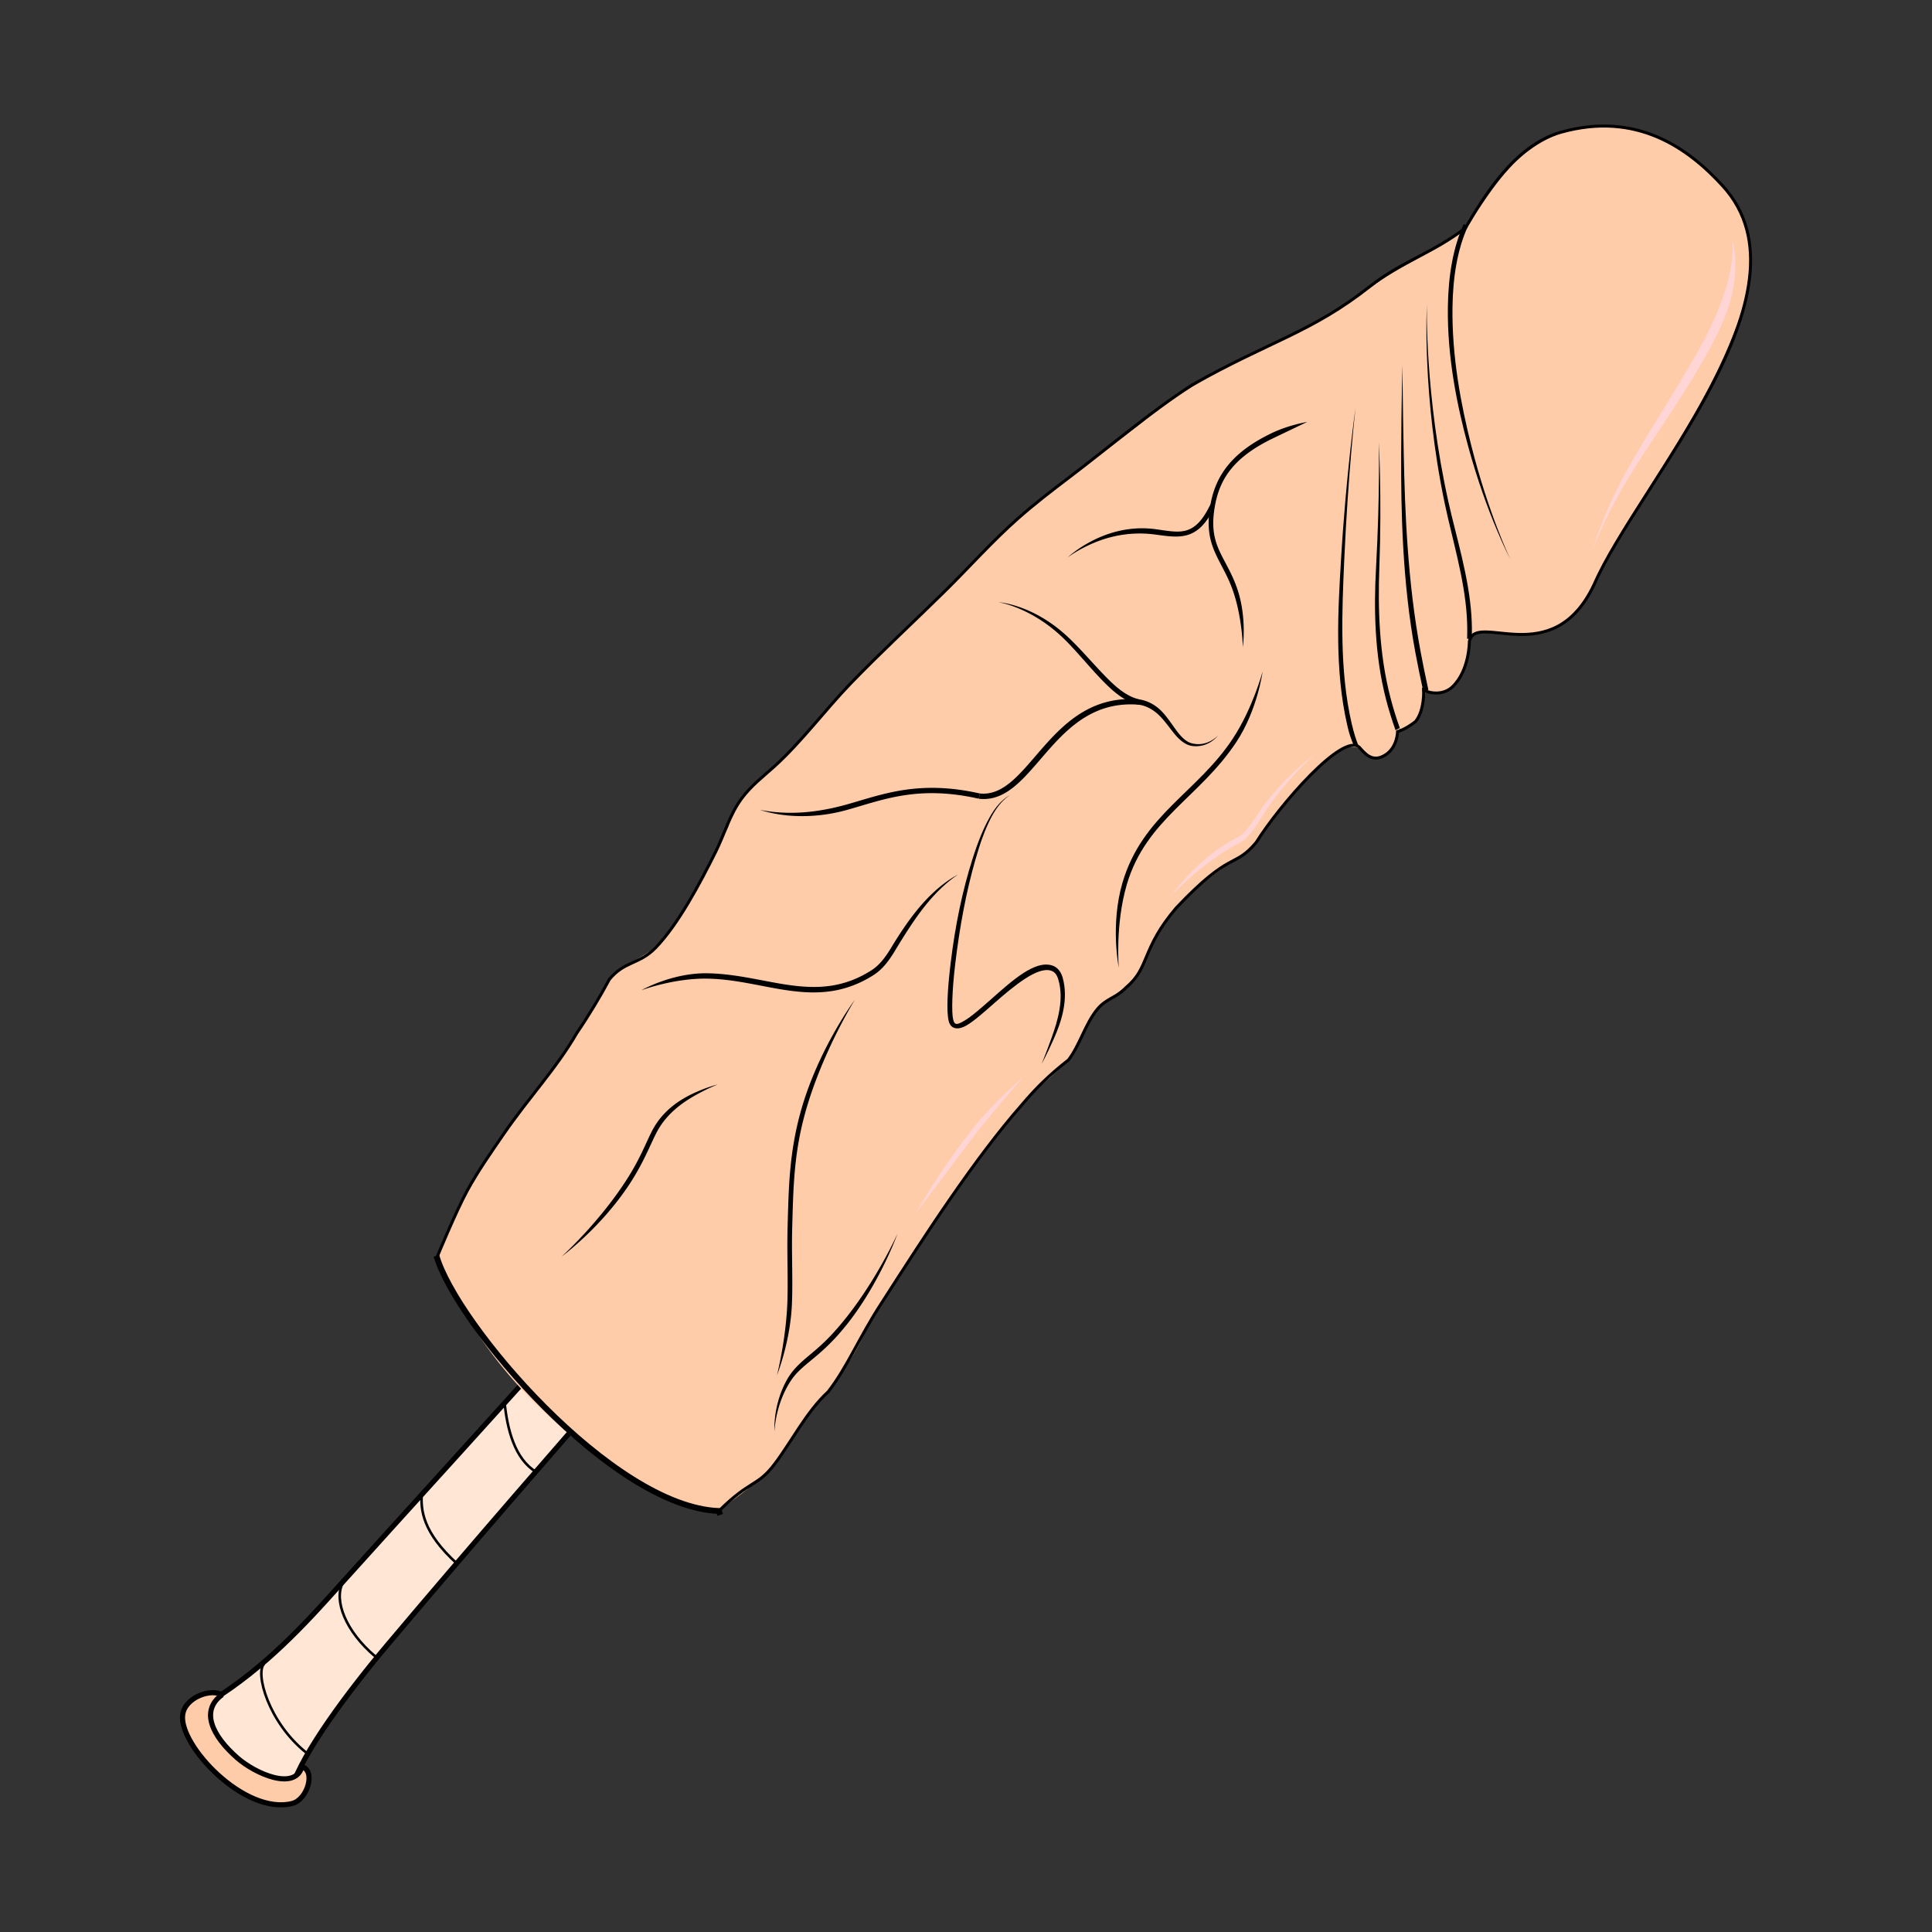 <?xml version="1.0" encoding="UTF-8" standalone="no"?>
<svg
   xmlns:dc="http://purl.org/dc/elements/1.1/"
   xmlns:cc="http://creativecommons.org/ns#"
   xmlns:rdf="http://www.w3.org/1999/02/22-rdf-syntax-ns#"
   xmlns:svg="http://www.w3.org/2000/svg"
   xmlns="http://www.w3.org/2000/svg"
   xmlns:sodipodi="http://sodipodi.sourceforge.net/DTD/sodipodi-0.dtd"
   xmlns:inkscape="http://www.inkscape.org/namespaces/inkscape"
   version="1.1"
   viewBox="0 0 64 64"
   id="svg2329"
   sodipodi:docname="dildobat.svg"
   inkscape:version="1.0.1 (3bc2e813f5, 2020-09-07)">
  <rect x="0" y="0" width="64" height="64" fill="#333333" stroke="none"/>
  <sodipodi:namedview
     pagecolor="#ffffff"
     bordercolor="#666666"
     borderopacity="1"
     objecttolerance="10"
     gridtolerance="10"
     guidetolerance="10"
     inkscape:pageopacity="0"
     inkscape:pageshadow="2"
     inkscape:window-width="1920"
     inkscape:window-height="1017"
     id="namedview2331"
     showgrid="false"
     inkscape:zoom="11.420924"
     inkscape:cx="31.733904"
     inkscape:cy="40.012956"
     inkscape:window-x="1912"
     inkscape:window-y="-8"
     inkscape:window-maximized="1"
     inkscape:current-layer="svg2329"
     inkscape:document-rotation="0"
     showguides="false" />
  <defs
     id="defs2197">
    <linearGradient
       id="linearGradient1047"
       x1="11.322"
       x2="57.559"
       y1="8.881"
       y2="55.797"
       gradientUnits="userSpaceOnUse">
      <stop
         stop-color="#c83737"
         offset="0"
         id="stop2188" />
      <stop
         stop-color="#d35f5f"
         offset=".448"
         id="stop2190" />
      <stop
         stop-color="#c83737"
         offset=".772"
         id="stop2192" />
      <stop
         stop-color="#a02c2c"
         offset="1"
         id="stop2194" />
    </linearGradient>
    <linearGradient
       id="linearGradient1005-1"
       x1="343.92"
       x2="331.92"
       y1="229.31"
       y2="216.39"
       gradientTransform="matrix(0.17,0,0,0.17,-37.313,7.995)"
       gradientUnits="userSpaceOnUse">
      <stop
         stop-color="#fd5"
         offset="0"
         id="stop232" />
      <stop
         stop-color="#ffe680"
         offset="1"
         id="stop234" />
    </linearGradient>
  </defs>
  <path
     d="m 29.979,31.178 c 0.35,0.779 1.313,1.427 1.774,1.51 l -0.788,0.826 -1.654,-1.448 z"
     fill="#ff8080"
     stroke-width="0.17"
     id="path241"
     style="display:inline;stroke:#000000;stroke-linejoin:bevel" />
  <path
     d="M 9.661,59.234 C 7.843,59.318 7.014,58.141 6.389,56.702 8.186,55.72 9.542,54.414 10.892,52.915 16.485,46.7 22.809,39.912 29.576,31.685 c 0.042,0.618 1.396,1.653 1.767,1.445 C 24.212,41.418 18.348,47.95 12.872,54.444 11.538,56.025 10.023,58.058 9.661,59.234 Z"
     fill="url(#linearGradient1005)"
     stroke-width="0.17"
     id="path243"
     style="display:inline;fill:#ffe6d5;stroke:#000000;stroke-linejoin:bevel" />
  <path
     d="m 7.354,56.143 c -0.36,-0.214 -1.226,0.075 -1.303,0.664 -0.131,0.997 2.045,3.335 3.63,2.935 C 10.189,59.614 10.465,58.648 10,58.528 9.77,59.33 8.464,58.763 7.856,58.229 7.024,57.499 6.631,56.666 7.354,56.143 Z"
     fill="#ffdd55"
     stroke-width="0.17"
     id="path245"
     style="display:inline;fill:#ffccaa;stroke:#000000;stroke-linejoin:bevel" />
  <path
     d="M 10.15,58.062 C 8.89,57.058 8.445,55.411 8.749,55.113"
     id="path261"
     style="display:inline;fill:none;stroke:#000000;stroke-width:0.085;stroke-linejoin:bevel" />
  <path
     d="M 12.43,54.871 C 11.45,54.043 11.048,53.017 11.355,52.428"
     id="path263"
     style="display:inline;fill:none;stroke:#000000;stroke-width:0.085;stroke-linejoin:bevel" />
  <path
     d="m 15.148,51.805 c -1.149,-1.04 -1.223,-1.787 -1.173,-2.362"
     id="path265"
     style="display:inline;fill:none;stroke:#000000;stroke-width:0.085;stroke-linejoin:bevel" />
  <path
     d="m 17.754,48.757 c -0.7,-0.428 -0.955,-1.404 -1.042,-2.329"
     id="path267"
     style="display:inline;fill:none;stroke:#000000;stroke-width:0.085;stroke-linejoin:bevel" />
  <path
     d="M 20.434,45.691 C 19.909,45.109 19.359,44.111 19.604,43.248"
     id="path269"
     style="display:inline;fill:none;stroke:#000000;stroke-width:0.085;stroke-linejoin:bevel" />
  <path
     d="m 23.073,42.693 c -0.672,-0.481 -0.994,-1.52 -0.928,-2.28"
     id="path271"
     style="display:inline;fill:none;stroke:#000000;stroke-width:0.085;stroke-linejoin:bevel" />
  <path
     d="m 25.774,39.594 c -0.507,-0.333 -1.042,-0.813 -1.075,-2.134"
     id="path273"
     style="display:inline;fill:none;stroke:#000000;stroke-width:0.085;stroke-linejoin:bevel" />
  <path
     d="M 28.251,36.645 C 27.739,36.338 27.035,35.331 27.209,34.544"
     id="path275"
     style="display:inline;fill:none;stroke:#000000;stroke-width:0.085;stroke-linejoin:bevel" />
  <path
     id="svg_41"
     d="M 57.939,9.032 C 58.116,7.724 57.54,6.444 56.627,5.701 55.036,4.113 52.523,3.604 50.683,4.961 c -0.898,0.641 -1.483,1.675 -2.139,2.592 -1.005,0.815 -2.204,1.248 -3.23,2.033 -2.38,1.674 -5.15,2.468 -7.426,4.365 -1.96,1.539 -4.036,2.915 -5.753,4.827 -1.963,1.943 -3.991,3.808 -5.805,5.942 -0.731,0.897 -1.862,1.414 -2.208,2.67 -0.682,1.48 -1.409,3.026 -2.559,4.093 -0.636,0.453 -1.269,0.582 -1.763,1.592 -1.422,2.798 -3.983,4.952 -5.281,8.526 l 0.322,0.816 c 1.42,3.071 3.909,5.309 6.561,6.855 0.757,0.419 1.584,0.655 2.411,0.782 0.987,-0.789 1.885,-1.258 2.671,-2.773 0.748,-1.093 1.603,-1.801 2.228,-3.286 1.471,-2.516 3.069,-4.966 4.9,-7.153 0.754,-0.966 1.952,-1.494 2.345,-2.79 0.404,-0.982 1.592,-1.209 1.946,-2.241 0.684,-1.655 2.043,-2.765 3.417,-3.578 0.848,-0.921 1.426,-2.057 2.379,-2.857 0.424,-0.453 1.105,-0.945 1.622,-0.376 0.485,0.349 0.98,-0.316 1.034,-0.846 0.35,-0.043 0.683,-0.34 0.779,-0.762 0.065,-0.189 -0.004,-0.674 0.292,-0.448 0.778,0.168 1.199,-0.909 1.247,-1.649 0.033,-0.595 0.67,-0.292 0.99,-0.346 0.879,0.117 1.894,0.1 2.538,-0.729 0.531,-0.485 0.682,-1.295 1.115,-1.881 1.492,-2.662 3.415,-5.072 4.395,-8.073 a 4.805,5.55 1.637 0 0 0.226,-1.234 l -2e-6,3e-6 8e-6,-3e-6 z"
     fill="url(#svg_33)"
     style="display:inline;fill:#ffccaa;fill-opacity:1;stroke-width:0.319;stroke-miterlimit:4;stroke-dasharray:none" />
  <path
     id="svg_44"
     d="m 57.053,10.704 c 0.294,-0.662 0.426,-1.31 0.434,-1.867 0.007,-0.527 -0.094,-0.856 -0.094,-0.856 0,0 0.029,0.348 -0.049,0.841 -0.086,0.54 -0.269,1.084 -0.55,1.732 a 9.593,11.079 1.637 0 1 -0.513,1.018 c -0.906,1.617 -1.967,3.168 -2.609,4.423 -0.643,1.257 -0.898,2.185 -0.898,2.185 0,0 0.324,-0.899 1.02,-2.096 0.697,-1.199 1.81,-2.685 2.73,-4.33 a 9.871,11.4 1.637 0 0 0.528,-1.048 v 3e-6 3e-6 z M 32.257,37.644 c 0.783,-1.009 1.626,-1.951 1.626,-1.951 0,0 -0.957,0.788 -1.755,1.817 -0.095,0.123 -0.191,0.249 -0.287,0.377 a 21.501,24.832 1.637 0 0 -1.506,2.299 c 0,0 0.824,-1.083 1.637,-2.167 a 25.611,29.579 1.637 0 1 0.285,-0.374 l -5.45e-4,-1.3e-5 v -3e-6 z m 8.571,-9.594 c 0.154,-0.087 0.336,-0.161 0.486,-0.319 0.307,-0.333 0.508,-0.74 0.738,-1.06 0.754,-1.048 1.484,-1.661 1.484,-1.661 0,0 -0.779,0.531 -1.585,1.56 -0.253,0.322 -0.464,0.719 -0.751,1.017 -0.113,0.122 -0.281,0.183 -0.449,0.283 -1.159,0.67 -1.962,1.805 -1.962,1.805 0,0 0.929,-0.986 2.038,-1.626 h 2e-6 3e-6 z"
     fill="#ffd5d5"
     style="display:inline;stroke-width:0.319" />
  <path
     id="svg_47"
     d="m 23.814,50.054 c 1.044,-1.043 1.263,-0.788 1.847,-1.557 0.56,-0.737 1.06,-1.741 1.774,-2.393 0.64,-0.825 1.023,-1.797 1.766,-2.936 1.442,-2.247 3.094,-4.803 4.656,-6.577 0.474,-0.56 0.91,-0.988 1.538,-1.479 0.374,-0.49 0.557,-1.189 0.943,-1.665 0.321,-0.395 0.634,-0.375 0.977,-0.745 0.774,-0.649 0.489,-1.274 1.657,-2.635 1.823,-1.927 1.906,-1.285 2.642,-2.162 0.779,-1.245 2.865,-3.644 3.412,-3.153 0.17,0.183 0.428,0.549 0.882,0.246 0.384,-0.256 0.389,-0.763 0.389,-0.763 0.144,-0.039 0.365,-0.155 0.596,-0.334 0.306,-0.381 0.266,-1.041 0.266,-1.041 0.276,0.141 0.688,0.147 0.953,-0.106 0.571,-0.542 0.563,-1.509 0.563,-1.509 0.215,-1.012 2.761,1.032 4.134,-1.886 C 54.272,16.011 60.257,9.655 57.068,6.159 55.91,4.889 54.201,3.685 51.717,4.378 50.165,4.812 49.152,6.524 48.544,7.553 47.433,8.402 46.444,8.652 45.383,9.487 c -1.945,1.531 -3.308,1.804 -5.901,3.269 -1.409,0.916 -2.714,2.033 -4.065,3.059 -0.58,0.44 -1.162,0.885 -1.712,1.374 -0.84,0.745 -1.595,1.595 -2.4,2.389 -1.047,1.033 -2.095,1.994 -3.12,3.055 -0.86,0.891 -1.639,1.951 -2.551,2.772 -0.38,0.342 -0.753,0.624 -1.067,1.048 -0.398,0.538 -0.564,1.173 -0.87,1.786 -0.503,1.007 -1.226,2.379 -1.978,3.154 -0.549,0.566 -1.028,0.434 -1.534,1.051 -0.301,0.562 -0.68,1.196 -1.075,1.774 -0.696,1.202 -1.636,2.192 -2.413,3.328 -0.42,0.616 -0.853,1.224 -1.215,1.887 -0.385,0.709 -1.009,2.223 -1.009,2.223"
     stroke-width="0.099"
     stroke-linecap="round"
     stroke="#000000"
     fill="none"
     sodipodi:nodetypes="cccccccccccccccccccccccccccccccccccc"
     style="display:inline" />
  <g
     id="svg_2"
     transform="matrix(-0.008,0.315,-0.323,-0.008,76.824,-24.736)"
     style="display:inline">
    <path
       id="svg_48"
       d="m 104.25,85.146 c 2.51,1.046 5.536,1.447 8.775,1.409 5.297,-0.063 10.361,-1.204 14.631,-2.458 7.117,-2.088 11.677,-4.588 11.677,-4.588 0,0 -4.677,2.336 -11.801,4.281 -4.283,1.168 -9.31,2.232 -14.516,2.291 -3.177,0.036 -6.116,-0.359 -8.517,-1.36 l -0.249,0.426 h 1e-5 z m 43.581,-1.905 c -0.846,-0.007 -1.656,0.029 -2.44,0.097 -4.091,0.363 -8.225,1.758 -11.854,2.642 -11.234,2.732 -20.693,2.735 -20.693,2.735 0,0 9.459,0.271 20.819,-2.349 3.676,-0.848 7.812,-2.21 11.786,-2.555 0.767,-0.067 1.551,-0.101 2.376,-0.093 l 0.006,-0.476 h 1e-5 z m 5.462,4.316 c -1.394,0.334 -2.723,0.633 -4.002,0.899 -7.326,1.527 -14.874,1.977 -20.563,2.232 -5.69,0.257 -9.483,0.368 -9.483,0.368 0,0 3.793,0.023 9.495,-0.099 5.696,-0.122 13.297,-0.44 20.704,-1.977 1.347,-0.281 2.689,-0.583 4.023,-0.906 l -0.175,-0.518 h -1e-5 z m 4.093,2.827 c -1.065,0.403 -2.101,0.74 -3.115,1.024 -4.581,1.294 -9.414,1.538 -13.659,1.493 -7.599,-0.081 -13.199,0.379 -13.199,0.379 0,0 5.572,-0.262 13.19,-0.041 4.264,0.126 9.163,-0.063 13.847,-1.378 1.031,-0.291 2.086,-0.634 3.167,-1.042 l -0.23,-0.435 h 1e-5 z m 2.088,4.139 c -0.695,0.305 -1.498,0.57 -2.391,0.796 -5.662,1.438 -11.954,1.29 -17.139,1.199 -9.291,-0.169 -16.11,-0.762 -16.11,-0.762 0,0 6.789,0.787 16.099,1.096 5.182,0.174 11.515,0.385 17.312,-1.078 0.859,-0.21 1.294,-0.371 2.091,-0.712 z m 14.893,23.886 c 4.471,1.155 8.935,0.158 8.935,0.158 0,0 -4.539,0.492 -8.769,-0.611 -6.902,-1.795 -9.346,-7.269 -15.283,-10.872 -3.414,-2.07 -7.439,-2.489 -7.439,-2.489 0,0 3.872,0.909 7.111,2.875 5.773,3.504 8.274,9.075 15.445,10.939 z m 10.305,6.333 c 2.067,-0.681 4.402,-0.041 6.118,0.509 1.743,0.561 2.819,0.97 2.819,0.97 0,0 -1.004,-0.521 -2.704,-1.199 -1.662,-0.665 -4.076,-1.438 -6.431,-0.726 -0.601,0.19 -1.055,0.553 -1.219,1.066 -0.588,1.815 1.743,4.151 3.693,6.205 0.976,1.026 1.882,1.979 2.331,2.688 0.447,0.708 0.535,0.985 -0.102,1.15 -0.729,0.192 -3.043,0.19 -5.851,-0.068 -4.044,-0.372 -7.614,-0.947 -10.9,-1.77 -1.875,-0.471 -3.267,-0.922 -4.507,-1.501 -1.96,-0.924 -2.455,-1.914 -2.455,-1.914 0,0 0.411,1.035 2.37,2.038 1.215,0.629 2.619,1.143 4.483,1.668 3.256,0.916 6.891,1.578 10.949,1.952 2.834,0.261 5.072,0.316 6.079,0.05 0.912,-0.239 0.927,-1.046 0.43,-1.829 -0.497,-0.784 -1.413,-1.736 -2.387,-2.762 -1.95,-2.05 -4.034,-4.414 -3.591,-5.781 0.117,-0.367 0.396,-0.595 0.874,-0.746 v 3e-5 z"
       sodipodi:nodetypes="sccccccccsccccccccccsccccccccssccccccccsccccccccccccccccccccccccccccccccsccccc" />
    <path
       id="svg_49"
       d="m 165.914,133.327 c 0.514,-5.738 -10.819,-7.199 -10.301,-16.134 v 0.011 c 0.087,-0.801 0.518,-1.563 1.119,-2.176 0.575,-0.588 1.285,-1.073 1.89,-1.596 0.641,-0.543 1.1,-1.139 1.187,-1.793 0.194,-1.749 -1.176,-2.642 -1.176,-2.642 0,0 1.255,1.019 0.91,2.611 -0.111,0.579 -0.571,1.076 -1.204,1.578 -0.571,0.444 -1.396,0.983 -1.999,1.56 a 5.144,4.338 0 0 0 -1.287,2.413 v 0.005 a 15.952,13.453 0 0 0 0,0.005 c -0.541,9.269 10.763,10.939 10.299,16.121 z" />
    <path
       id="svg_50"
       d="m 155.055,117.141 c -0.234,1.164 -1.023,2.219 -2.09,3.307 -1.575,1.607 -3.371,3.094 -4.69,4.654 -2.979,3.517 -3.069,6.757 -3.069,6.757 0,0 0.384,-3.204 3.416,-6.541 1.351,-1.49 3.173,-2.929 4.777,-4.566 1.093,-1.114 1.952,-2.239 2.212,-3.529 l -0.556,-0.081 v -1e-5 z m 10.299,16.128 c -1.279,6.277 0.328,9.911 1.475,13.512 0.735,2.309 1.046,4.331 1.055,6.146 0.009,1.702 -0.243,2.832 -0.243,2.832 0,0 0.392,-1.103 0.524,-2.823 a 23.005,19.401 0 0 0 -0.791,-6.279 c -1.157,-3.63 -2.728,-7.125 -1.464,-13.307 l -0.556,-0.081 -1e-5,-1e-5 z m 16.736,8.272 c -2.551,-1.423 -4.42,-2.559 -6.026,-3.961 -1.434,-1.253 -2.127,-2.295 -2.127,-2.295 0,0 0.565,1.096 1.92,2.451 1.477,1.477 3.399,2.8 5.922,4.201 1.031,0.575 1.875,1.15 2.453,1.989 3.814,5.538 0.68,10.646 0.729,16.777 0.03,3.648 1.96,6.744 1.96,6.744 0,0 -1.368,-3.271 -1.396,-6.748 -0.049,-5.99 3.154,-11.267 -0.805,-17.013 -0.641,-0.931 -1.57,-1.558 -2.63,-2.147 v -1e-5 z m 17.254,8.779 c -6.391,-1.571 -11.995,-4.794 -11.995,-4.794 0,0 5.274,3.63 11.837,5.249 4.441,1.096 8.146,1.049 12.159,1.06 2.872,0.011 5.476,-0.203 8.083,-0.171 3.859,0.05 7.582,0.87 7.582,0.87 0,0 -3.554,-1.294 -7.573,-1.344 -2.647,-0.036 -5.251,0.18 -8.089,0.171 -4.019,-0.013 -7.646,0.03 -12.003,-1.042 v 0.002 h -1e-5 z m 25.192,-1.384 c 0.857,0.952 1.645,1.869 2.802,2.498 2.815,1.497 5.598,1.211 5.598,1.211 0,0 -2.802,0.007 -5.344,-1.529 -1.038,-0.615 -1.726,-1.502 -2.608,-2.467 a 24.488,20.652 0 0 0 -2.163,-2.11 c -4.718,-3.986 -10.987,-5.988 -10.987,-5.988 0,0 6.013,2.448 10.586,6.324 0.91,0.769 1.56,1.45 2.116,2.063 v -0.002 -2e-5 z m -22.588,16.628 c -2.024,-0.918 -3.282,-2.548 -4.113,-3.901 -0.825,-1.348 -1.215,-2.298 -1.215,-2.298 0,0 0.249,0.985 0.959,2.399 0.71,1.418 1.918,3.19 4.098,4.218 1.328,0.615 2.864,1.132 4.876,2.293 4.797,2.764 8.56,6.644 8.56,6.644 0,0 -3.307,-4.187 -8.24,-7.035 -2.058,-1.186 -3.644,-1.725 -4.922,-2.318 h -0.002 z m -74.714,-61.487 -1.781,-3.405 c 0,0 0.358,1.862 1.264,3.598 2.116,4.047 4.592,5.612 7.565,6.088 4.543,0.73 5.749,-1.262 9.031,-2.484 2.798,-1.046 5.977,-1.191 5.977,-1.191 0,0 -3.192,-0.359 -6.205,0.757 -3.437,1.281 -4.353,3.148 -8.698,2.451 -2.813,-0.449 -5.08,-1.847 -7.151,-5.813 h -10e-6 z" />
    <path
       id="svg_51"
       d="m 134.818,110.041 c -0.384,-0.174 -0.882,-0.102 -0.882,-0.102 0,0 0.262,0.361 0.616,0.521 3.388,1.535 2.826,3.078 2.561,5.571 -0.26,2.475 0.452,4.683 1.381,6.344 0.897,1.61 1.833,2.5 1.833,2.5 0,0 -0.82,-0.967 -1.577,-2.593 a 16.216,13.675 0 0 1 -1.076,-6.207 c 0.262,-2.458 0.705,-4.421 -2.855,-6.033 z" />
  </g>
  <path
     fill="none"
     stroke="#000000"
     stroke-width="0.193"
     d="m 23.858,50.183 -0.044,-0.129 c -3.552,-0.137 -8.71,-6.207 -9.356,-8.452 l 0.016,0.053"
     id="path1343"
     style="display:inline;fill:none"
     sodipodi:nodetypes="cccc" />
  <path
     style="display:inline;fill:none;stroke-width:0.273"
     id="path1396"
     d="m 21.046,55.561 c -0.18,-0.112 -0.343,-0.249 -0.499,-0.391 -0.181,-0.177 -0.36,-0.357 -0.53,-0.545 -0.066,-0.068 -0.12,-0.141 -0.137,-0.235 -0.005,-0.048 -0.003,-0.024 -0.005,-0.072 0,0 -0.422,0.218 -0.422,0.218 v 0 c 0.004,0.052 0.001,0.026 0.008,0.078 0.023,0.103 0.086,0.18 0.163,0.251 0.183,0.178 0.371,0.352 0.548,0.537 0.151,0.147 0.314,0.281 0.473,0.42 0,0 0.403,-0.261 0.403,-0.261 z" />
  <path
     style="display:inline;fill:none;stroke-width:0.273"
     id="path1398"
     d="m 21.099,53.682 c -0.154,0.09 -0.311,0.177 -0.463,0.271 -0.026,0.016 -0.202,0.162 -0.209,0.168 -0.142,0.119 -0.284,0.238 -0.426,0.357 -0.303,0.258 -0.598,0.523 -0.896,0.787 -0.279,0.252 -0.552,0.519 -0.769,0.828 -0.054,0.077 -0.103,0.158 -0.154,0.238 -0.208,0.342 -0.403,0.692 -0.592,1.046 -0.069,0.119 -0.112,0.249 -0.152,0.379 -0.064,0.158 -0.128,0.316 -0.174,0.48 -0.02,0.069 -0.051,0.208 0.064,0.22 0.034,0.004 0.07,-0.002 0.101,-0.017 0.176,-0.092 0.343,-0.202 0.514,-0.303 0.057,-0.064 0.117,-0.125 0.171,-0.192 0.276,-0.341 0.514,-0.713 0.771,-1.068 0.26,-0.359 0.346,-0.463 0.615,-0.808 0.169,-0.218 0.347,-0.428 0.52,-0.644 0.067,-0.083 0.14,-0.161 0.197,-0.251 0.07,-0.11 0.267,-0.51 0.317,-0.637 0.026,-0.067 0.039,-0.139 0.059,-0.208 -0.028,-0.022 -0.051,-0.079 -0.084,-0.065 -0.501,0.205 -0.566,0.313 -0.891,0.658 -0.13,0.137 -0.261,0.274 -0.386,0.416 -0.237,0.27 -0.645,0.775 -0.87,1.051 -0.337,0.43 -0.676,0.86 -0.999,1.301 -0.04,0.055 -0.101,0.102 -0.117,0.168 -0.006,0.026 0.045,0.054 0.068,0.041 0.204,-0.116 0.384,-0.272 0.575,-0.408 0.711,-0.798 1.389,-1.625 2.088,-2.433 -0.446,0.187 0.59,-0.491 0.408,-0.42 -0.134,0.052 -0.258,0.133 -0.366,0.226 -0.056,0.048 -0.079,0.124 -0.116,0.188 -0.075,0.127 -0.143,0.259 -0.22,0.384 -0.1,0.161 -0.207,0.317 -0.311,0.476 -0.442,0.638 -0.892,1.272 -1.383,1.873 -0.046,0.056 -0.212,0.178 -0.142,0.163 0.173,-0.037 0.317,-0.156 0.475,-0.234 0.409,-0.524 0.831,-1.037 1.248,-1.554 0,0 -0.338,0.145 -0.338,0.145 v 0 c -0.423,0.546 -0.85,1.092 -1.335,1.584 0.116,-0.038 0.242,-0.051 0.347,-0.113 0.042,-0.024 0.039,-0.089 0.067,-0.129 0.082,-0.122 0.173,-0.236 0.259,-0.355 0.364,-0.5 0.731,-0.999 1.088,-1.504 0.094,-0.135 0.513,-0.729 0.616,-0.902 0.055,-0.092 0.245,-0.258 0.142,-0.289 -0.264,-0.078 -0.624,0.44 -0.756,0.596 -0.688,0.838 -1.374,1.683 -2.142,2.451 0.057,-0.01 0.116,-0.045 0.172,-0.029 0.025,0.007 -0.048,0.091 -0.045,0.065 0.016,-0.13 0.258,-0.438 0.274,-0.461 0.289,-0.411 0.383,-0.524 0.701,-0.939 0.342,-0.416 0.537,-0.667 0.902,-1.063 0.135,-0.146 0.273,-0.288 0.416,-0.427 0.121,-0.117 0.276,-0.201 0.374,-0.338 0.023,-0.032 -0.344,0.121 -0.101,0.063 -0.008,0.061 -0.005,0.124 -0.025,0.182 -0.035,0.106 -0.086,0.207 -0.137,0.306 -0.058,0.112 -0.122,0.221 -0.191,0.326 -0.055,0.084 -0.119,0.162 -0.179,0.242 -0.161,0.212 -0.329,0.418 -0.488,0.631 -0.286,0.374 -0.323,0.42 -0.609,0.807 -0.226,0.306 -0.359,0.5 -0.593,0.794 -0.08,0.101 -0.16,0.202 -0.248,0.297 -0.065,0.07 -0.138,0.131 -0.208,0.197 0.684,-0.361 0.239,-0.119 0.186,-0.104 -0.013,0.004 -0.028,0.006 -0.039,-8.17e-4 -0.041,-0.027 0.002,-0.125 0.004,-0.154 0.047,-0.164 0.111,-0.321 0.175,-0.478 0.045,-0.125 0.089,-0.251 0.148,-0.37 0.162,-0.349 0.338,-0.693 0.544,-1.019 0.055,-0.08 0.107,-0.161 0.164,-0.239 0.227,-0.307 0.502,-0.575 0.787,-0.827 0.298,-0.264 0.595,-0.53 0.899,-0.787 0.145,-0.12 0.288,-0.242 0.435,-0.359 0.043,-0.034 0.086,-0.068 0.13,-0.101 0.034,-0.025 0.143,-0.092 0.105,-0.073 -0.119,0.06 -0.232,0.13 -0.348,0.195 0,0 0.377,-0.297 0.377,-0.297 z" />
</svg>
